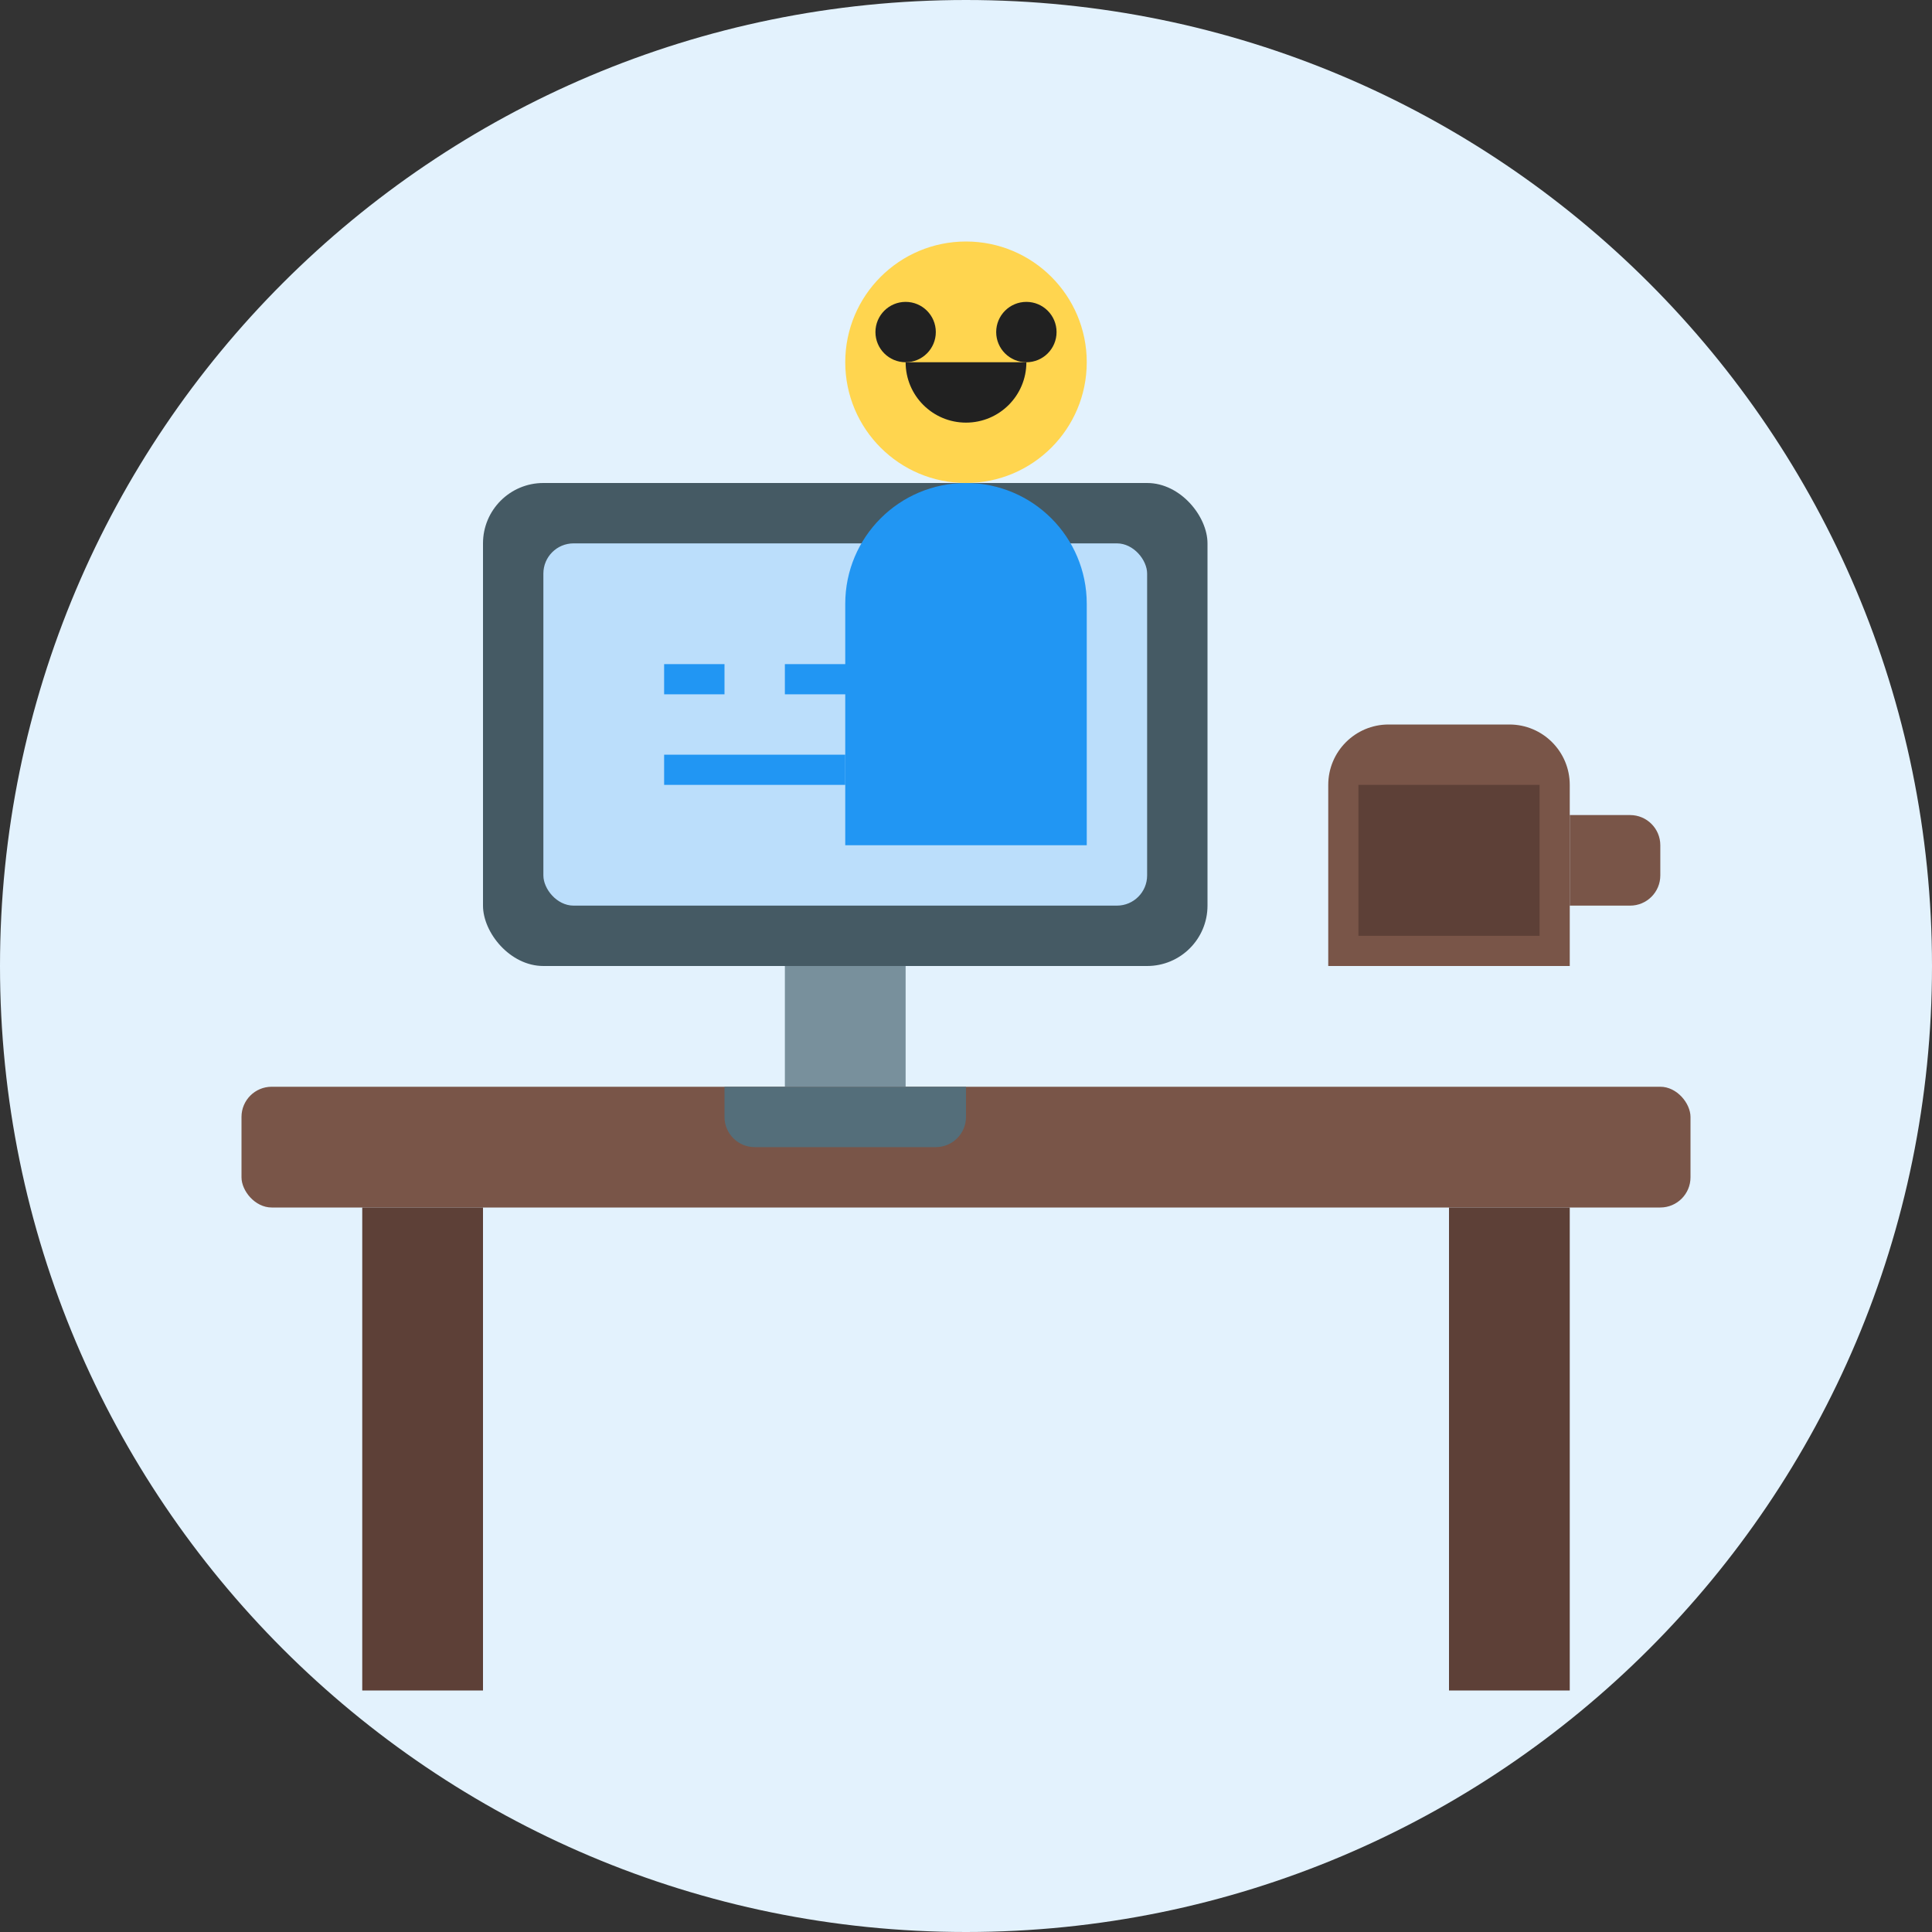 <?xml version="1.0" encoding="UTF-8"?>
<svg width="800px" height="800px" viewBox="0 0 64 64" version="1.1" xmlns="http://www.w3.org/2000/svg" xmlns:xlink="http://www.w3.org/1999/xlink">
    <rect x="0" y="0" width="64" height="64" fill="#333333" stroke="none"/>
    <g id="web-developer" stroke="none" stroke-width="1" fill="none" fill-rule="evenodd">
        <path d="M32,64 C49.673,64 64,49.673 64,32 C64,14.327 49.673,0 32,0 C14.327,0 0,14.327 0,32 C0,49.673 14.327,64 32,64 Z" id="background" fill="#E3F2FD"></path>
        <g id="desk" transform="translate(8, 36)">
            <rect id="table" fill="#795548" x="0" y="0" width="48" height="4" rx="1"></rect>
            <rect id="leg-left" fill="#5D4037" x="4" y="4" width="4" height="16"></rect>
            <rect id="leg-right" fill="#5D4037" x="40" y="4" width="4" height="16"></rect>
        </g>
        <g id="computer" transform="translate(16, 16)">
            <rect id="monitor" fill="#455A64" x="0" y="0" width="24" height="16" rx="2"></rect>
            <rect id="screen" fill="#BBDEFB" x="2" y="2" width="20" height="12" rx="1"></rect>
            <path d="M10,16 L14,16 L14,20 L10,20 L10,16 Z" id="stand" fill="#78909C"></path>
            <path d="M8,20 L16,20 L16,21 C16,21.552 15.552,22 15,22 L9,22 C8.448,22 8,21.552 8,21 L8,20 Z" id="base" fill="#546E7A"></path>
            <path d="M6,6 L8,6 L8,7 L6,7 L6,6 Z M10,6 L14,6 L14,7 L10,7 L10,6 Z M6,9 L12,9 L12,10 L6,10 L6,9 Z M14,9 L18,9 L18,10 L14,10 L14,9 Z" id="code" fill="#2196F3"></path>
        </g>
        <g id="coffee" transform="translate(44, 24)">
            <path d="M0,2 C0,0.895 0.895,0 2,0 L6,0 C7.105,0 8,0.895 8,2 L8,8 L0,8 L0,2 Z" id="cup" fill="#795548"></path>
            <path d="M1,2 L7,2 L7,7 L1,7 L1,2 Z" id="coffee" fill="#5D4037"></path>
            <path d="M8,3 L10,3 C10.552,3 11,3.448 11,4 L11,5 C11,5.552 10.552,6 10,6 L8,6 L8,3 Z" id="handle" fill="#795548"></path>
        </g>
        <g id="person" transform="translate(28, 8)">
            <circle id="head" fill="#FFD54F" cx="4" cy="4" r="4"></circle>
            <path d="M4,8 C1.791,8 0,9.791 0,12 L0,20 L8,20 L8,12 C8,9.791 6.209,8 4,8 Z" id="body" fill="#2196F3"></path>
            <path d="M2,4 C2.552,4 3,3.552 3,3 C3,2.448 2.552,2 2,2 C1.448,2 1,2.448 1,3 C1,3.552 1.448,4 2,4 Z" id="eye-left" fill="#212121"></path>
            <path d="M6,4 C6.552,4 7,3.552 7,3 C7,2.448 6.552,2 6,2 C5.448,2 5,2.448 5,3 C5,3.552 5.448,4 6,4 Z" id="eye-right" fill="#212121"></path>
            <path d="M4,6 C5.105,6 6,5.105 6,4 L2,4 C2,5.105 2.895,6 4,6 Z" id="mouth" fill="#212121"></path>
        </g>
    </g>
</svg>
